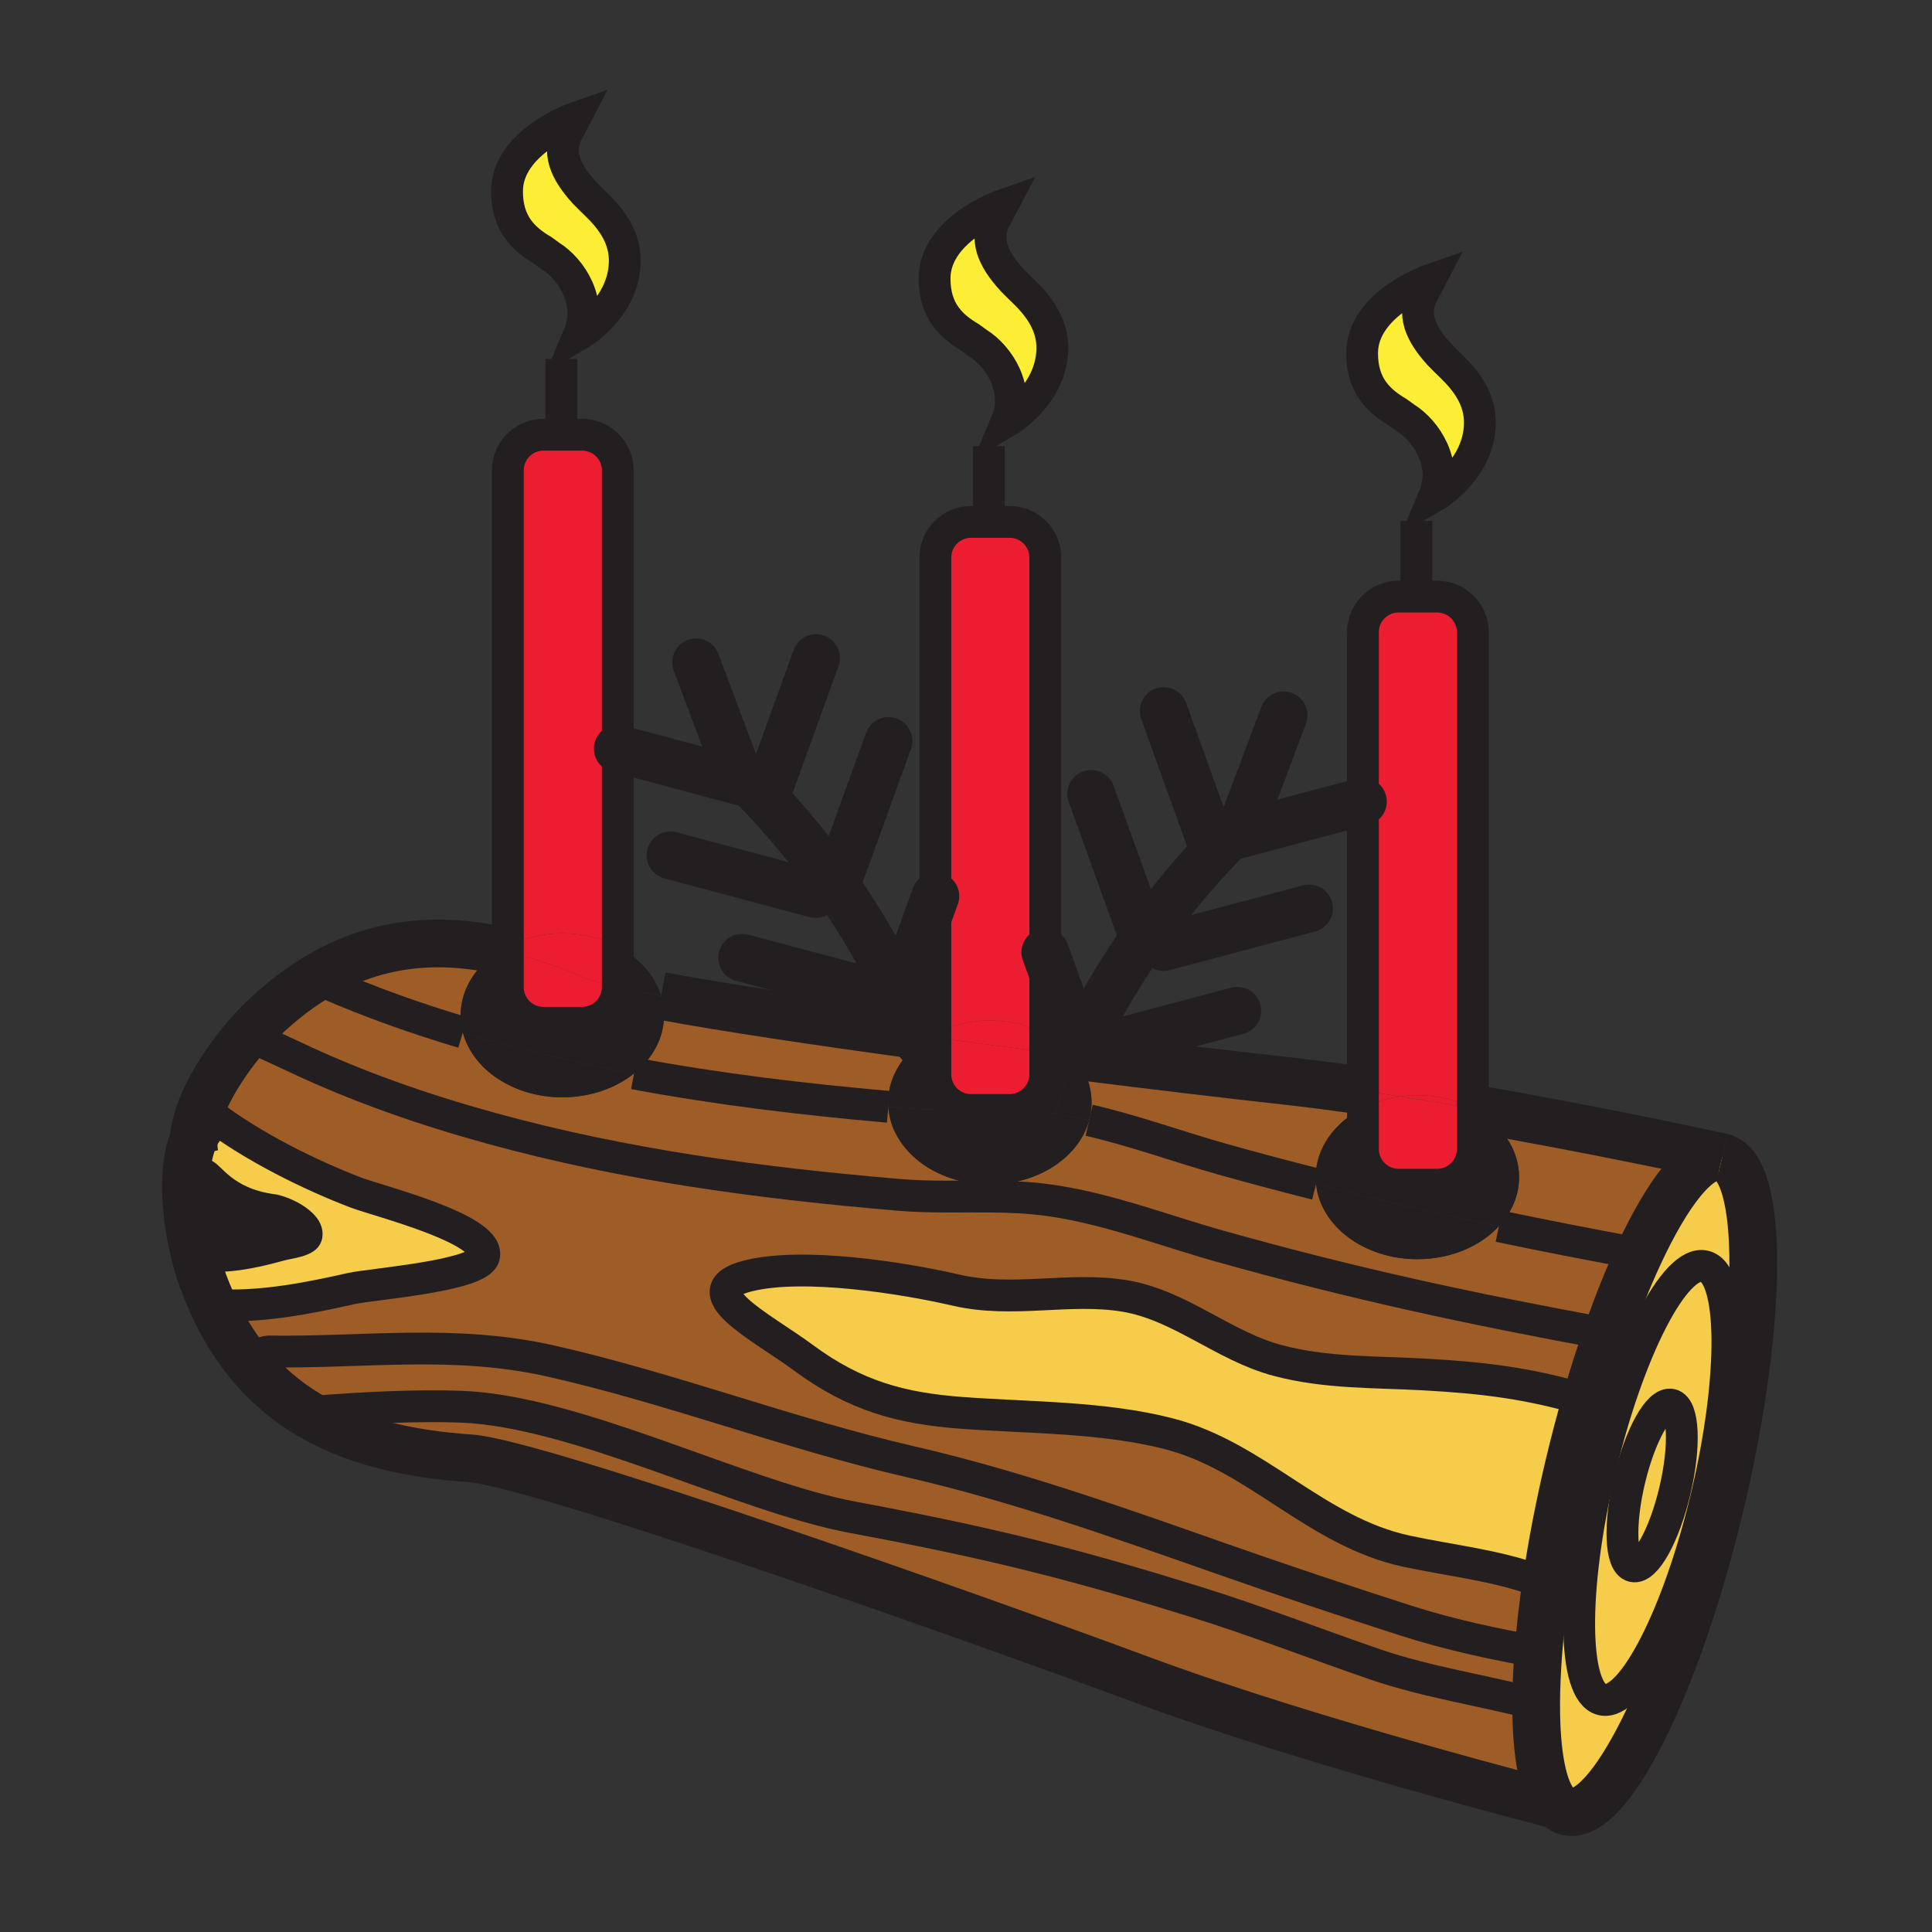 <?xml version="1.0" encoding="iso-8859-1"?>
<!-- Generator: Adobe Illustrator 12.0.1, SVG Export Plug-In . SVG Version: 6.00 Build 51448)  -->
<!DOCTYPE svg PUBLIC "-//W3C//DTD SVG 1.1//EN" "http://www.w3.org/Graphics/SVG/1.1/DTD/svg11.dtd">
<svg  version="1.1" id="Layer_1" xmlns="http://www.w3.org/2000/svg" xmlns:xlink="http://www.w3.org/1999/xlink" width="850.394" height="850.394"
	 viewBox="0 0 850.394 850.394" style="overflow:visible;enable-background:new 0 0 850.394 850.394;" xml:space="preserve">
<rect x="0" y="0" width="850.394" height="850.394" fill="#333333" stroke="none"/>
<g>
	<g id="XMLID_2_">
		<g>
			<path style="fill:#F6CC4B;" d="M698.1,616.3c2.95-10.229,6.051-19.979,9.261-29.149c4.5-12.87,9.199-24.57,13.93-34.771
				c13.01-28.07,26.26-44.8,36.229-43.11c0.341,0.07,0.511,0.11,0.511,0.11c18.489,4.38,18.22,72.41-0.601,151.94
				C738.61,740.85,708.36,801.78,689.86,797.41c-1.761-0.41-3.341-1.4-4.761-2.92c-6-6.431-8.97-22.33-8.93-44.34
				c0.01-7.061,0.34-14.74,0.97-22.95c0.75-9.73,1.931-20.19,3.551-31.19c2.35-15.899,5.609-32.939,9.77-50.54
				C692.84,635.42,695.4,625.66,698.1,616.3z M751.26,658.3c12.471-52.67,12.03-97.859-0.979-100.939
				c-13-3.08-33.65,37.12-46.12,89.8C691.7,699.83,692.14,745.02,705.14,748.1C718.15,751.18,738.8,710.97,751.26,658.3z"/>
			<path style="fill:#F6CC4B;" d="M750.28,557.36c13.01,3.08,13.45,48.27,0.979,100.939c-12.46,52.67-33.109,92.88-46.12,89.8
				c-13-3.08-13.439-48.27-0.979-100.939C716.63,594.48,737.28,554.28,750.28,557.36z M737.21,656.22
				c4.64-19.64,3.93-36.62-1.59-37.93c-5.521-1.3-13.771,13.55-18.42,33.2c-4.641,19.63-3.931,36.62,1.59,37.92
				C724.31,690.72,732.56,675.85,737.21,656.22z"/>
			<path style="fill:#F6CC4B;" d="M735.62,618.29c5.52,1.31,6.229,18.29,1.59,37.93c-4.65,19.63-12.9,34.5-18.42,33.19
				c-5.521-1.3-6.23-18.29-1.59-37.92C721.85,631.84,730.1,616.99,735.62,618.29z"/>
			<path style="fill:#F6CC4B;" d="M85.26,501.34c0.26-3.66,1.17-7.52,2.55-11.46l4.84,0.68c19.02,14.521,44.37,26.851,63.99,34.36
				c9.83,3.74,59.52,16.1,56.39,28.11c-2.26,8.689-49.37,12.109-58.47,14.149c-18.64,4.21-37.85,7.971-56.9,7.351l-3.18,1.489
				c-2.24-4.71-4.28-9.729-6.13-15.069C83.18,545.99,78.37,517.84,85.26,501.34z M93.27,551.85c-10.34,3.79,1.89,7.65,30.8-0.54
				c4.01-1.14,12.61-1.68,13.98-6.27c2.49-8.271-11.83-14.98-17.89-15.81c-20.24-2.74-25.46-14.36-29.11-15.24
				c-7.08-1.71,1.49,16.06,1.96,21.96C93.37,540.38,97.21,550.41,93.27,551.85z"/>
			<path style="fill:#F6CC4B;" d="M698.1,616.3c-2.699,9.36-5.26,19.12-7.64,29.17c-4.16,17.601-7.42,34.641-9.77,50.54l-3.54-0.2
				c-18.61-6.88-38.511-8.829-58.07-13.04c-39.98-8.6-65.93-41.76-104.63-51.699c-28.891-7.431-61.46-6.98-91.13-9.181
				c-26.69-1.989-46.98-7.449-69.85-24.39c-18.19-13.46-50.71-29.43-23.94-35.97c24.38-5.96,68.06,0.97,91.4,6.359
				c24.99,5.771,49.56-1.5,74.07,2.53c24.5,4.04,43.56,22.13,67.52,28.45c21.341,5.64,42.87,4.91,64.53,6.13
				C653.52,606.48,673.36,608.95,698.1,616.3z"/>
			<path style="fill:#9E5C26;" d="M719.12,551.38l2.17,1c-4.73,10.2-9.43,21.9-13.93,34.771
				C646.83,576.01,596.01,565.12,536.85,548.5c-25.06-7.03-49.83-16.79-75.88-20.3c-8.39-1.13-16.85-1.45-25.33-1.521l0.061-5.31
				c21.38,0,39.27-12.09,43.7-28.26c19.88,4.54,39.199,11.659,58.689,17.14c13.63,3.83,27.37,7.48,41.19,10.97
				c1.92,18.49,21.16,33.03,44.609,33.03c14.69,0,27.721-5.71,35.88-14.52C679.57,543.88,699.38,547.74,719.12,551.38z"/>
			<path style="fill:#9E5C26;" d="M757.52,509.27c-9.97-1.689-23.22,15.04-36.229,43.11l-2.17-1
				c-19.74-3.64-39.55-7.5-59.351-11.649c5.58-6.011,8.881-13.48,8.881-21.561c0-12.67-8.101-23.82-20.36-30.26
				C702.95,497.41,752.03,508.07,757.52,509.27z"/>
			<path style="fill:#9E5C26;" d="M599.91,480.15v7.54c-12.5,6.399-20.79,17.659-20.79,30.479c0,1.03,0.05,2.04,0.16,3.05
				c-13.82-3.489-27.561-7.14-41.19-10.97c-19.49-5.48-38.81-12.6-58.689-17.14c0.699-2.521,1.06-5.141,1.06-7.83
				c0-7.2-2.62-13.91-7.13-19.54c0.14-0.32,0.28-0.641,0.42-0.96c35.98,4.52,68.88,8.399,91.67,10.91
				C576.39,476.9,588.02,478.42,599.91,480.15z"/>
			<path style="fill:#9E5C26;" d="M220.2,418.33c-10.62,6.6-17.45,16.95-17.45,28.58c0,2.59,0.34,5.109,0.98,7.55
				c-20.39-6.08-40.44-13.17-59.98-21.67l-5.47-1.96C164.12,414.91,191.26,412.15,220.2,418.33z"/>
			<path style="fill:#9E5C26;" d="M404.72,459.25c-8.49,6.56-13.78,15.8-13.78,26.03c0,0.64,0.02,1.27,0.06,1.899
				c-37.78-3.34-74.97-7.76-111.92-14.68c8.15-6.54,13.2-15.59,13.2-25.59c0-2.94-0.44-5.8-1.27-8.54
				c28.18,5.24,69.31,11.35,112.34,17.22C403.81,456.8,404.27,458.02,404.72,459.25z"/>
			<path style="fill:#9E5C26;" d="M676.17,750.15c-0.04,22.01,2.93,37.909,8.93,44.34C683.44,794.07,577.21,767,502.99,739.5
				c-74.8-27.71-266.51-95.62-296.09-97.61c-27.53-1.85-51.58-7.529-71.3-19.37l2.95-1.17c19.54-1.6,44.86-2.909,64.44-2.17
				c51.12,1.91,123.38,39.561,172.55,48.721c63.1,11.729,99.65,21.3,151.11,37.3c26.43,8.2,52.569,18.479,78.77,27.439
				C628.29,740.46,652.77,744.03,676.17,750.15z"/>
			<path style="fill:#9E5C26;" d="M138.55,621.35l-2.95,1.17c-10.6-6.369-19.94-14.51-27.91-24.789l0.01-0.011
				c2.12,0.011,8.79-2.87,10.53-2.85c42.87,0.63,81.67-5.45,124.57,4.29c53.2,12.07,104.6,31.95,157.83,44.22
				c46.41,10.7,90.521,26.38,135.61,42.23c27.51,9.659,54.99,18.88,82.74,27.779c19.59,6.271,38.609,10.221,58.159,13.811
				c-0.63,8.21-0.96,15.89-0.97,22.95c-23.4-6.12-47.88-9.69-70.75-17.511c-26.2-8.96-52.34-19.239-78.77-27.439
				c-51.46-16-88.011-25.57-151.11-37.3c-49.17-9.16-121.43-46.811-172.55-48.721C183.41,618.44,158.09,619.75,138.55,621.35z"/>
			<path style="fill:#9E5C26;" d="M107.7,597.72l-0.01,0.011c-4.95-6.381-9.36-13.591-13.21-21.711l3.18-1.489
				c19.05,0.62,38.26-3.141,56.9-7.351c9.1-2.04,56.21-5.46,58.47-14.149c3.13-12.011-46.56-24.37-56.39-28.11
				c-19.62-7.51-44.97-19.84-63.99-34.36l-4.84-0.68c5.39-15.3,17.92-31.64,26.92-40.42c7.74-7.55,15.58-13.71,23.55-18.63
				l5.47,1.96c19.54,8.5,39.59,15.59,59.98,21.67c4.3,16.3,22.27,28.54,43.79,28.54c12.31,0,23.47-4.01,31.56-10.5
				c36.95,6.92,74.14,11.34,111.92,14.68c1.22,19.051,20.77,34.19,44.7,34.19l-0.061,5.31c8.48,0.07,16.94,0.391,25.33,1.521
				c26.05,3.51,50.82,13.27,75.88,20.3c59.16,16.62,109.98,27.51,170.511,38.65c-3.21,9.17-6.311,18.92-9.261,29.149
				c-24.739-7.35-44.58-9.819-71.05-11.3c-21.66-1.22-43.189-0.49-64.53-6.13c-23.96-6.32-43.02-24.41-67.52-28.45
				c-24.51-4.03-49.08,3.24-74.07-2.53c-23.34-5.39-67.02-12.319-91.4-6.359c-26.77,6.54,5.75,22.51,23.94,35.97
				c22.87,16.94,43.16,22.4,69.85,24.39c29.67,2.2,62.24,1.75,91.13,9.181c38.7,9.939,64.649,43.1,104.63,51.699
				c19.56,4.211,39.46,6.16,58.07,13.04l3.54,0.2c-1.62,11-2.801,21.46-3.551,31.19c-19.55-3.59-38.569-7.54-58.159-13.811
				c-27.75-8.899-55.23-18.12-82.74-27.779c-45.09-15.851-89.2-31.53-135.61-42.23C347.4,631.11,296,611.23,242.8,599.16
				c-42.9-9.74-81.7-3.66-124.57-4.29C116.49,594.85,109.82,597.73,107.7,597.72z"/>
			<path style="fill:#ED1D31;" d="M271.91,329.54v87.12c-7.02-3.69-15.39-5.83-24.39-5.83c-8.82,0-17.05,2.06-23.98,5.61v-209.4
				c0-8.67,7.02-15.69,15.68-15.69h17c8.67,0,15.69,7.02,15.69,15.69V329.54z"/>
			<path style="fill:#231F20;" d="M668.65,518.17c0,8.08-3.301,15.55-8.881,21.561C632.82,534.1,605.9,527.95,579.28,521.22
				c-0.11-1.01-0.16-2.02-0.16-3.05c0-12.82,8.29-24.08,20.79-30.479v18.079c0,8.671,7.02,15.69,15.68,15.69h17
				c8.67,0,15.69-7.02,15.69-15.69V487.91c0,0,0,0,0.01,0C660.55,494.35,668.65,505.5,668.65,518.17z"/>
			<path style="fill:#231F20;" d="M659.77,539.73c-8.159,8.81-21.189,14.52-35.88,14.52c-23.449,0-42.689-14.54-44.609-33.03
				C605.9,527.95,632.82,534.1,659.77,539.73z"/>
			<path style="fill:#FBEE34;" d="M638.78,161.2c6.97,6.73,12.8,14.78,12.6,25.32c-0.39,20.25-19.52,31.6-20.12,31.95
				c5.95-14.26-3.33-28.73-12.609-34.54l-3.48-2.5c-7.99-4.75-15.71-11.52-15.62-26.12c0.13-21.74,29.88-32.11,29.88-32.11
				l-2.8,5.35c-5.35,9.43-1.63,18.09,7.05,27.6C634.81,157.38,638.78,161.2,638.78,161.2z"/>
			<path style="fill:#ED1D31;" d="M648.28,487.91v17.859c0,8.671-7.021,15.69-15.69,15.69h-17c-8.66,0-15.68-7.02-15.68-15.69
				V487.69c4.88-2.5,10.399-4.261,16.32-5.08C626.94,484.28,637.71,486.07,648.28,487.91z"/>
			<path style="fill:#ED1D31;" d="M599.91,352.82v-74.53c0-8.66,7.02-15.69,15.68-15.69h17c8.67,0,15.69,7.03,15.69,15.69v209.62
				c-7.021-3.69-15.391-5.83-24.391-5.83c-2.609,0-5.17,0.18-7.659,0.53c-5.471-0.86-10.921-1.681-16.32-2.46V352.82z"/>
			<path style="fill:#ED1D31;" d="M623.89,482.08c9,0,17.37,2.14,24.391,5.83c-10.57-1.84-21.34-3.63-32.05-5.3
				C618.72,482.26,621.28,482.08,623.89,482.08z"/>
			<path style="fill:#ED1D31;" d="M616.23,482.61c-5.921,0.819-11.44,2.58-16.32,5.08v-7.54
				C605.31,480.93,610.76,481.75,616.23,482.61z"/>
			<path style="fill:#231F20;" d="M480.46,485.28c0,2.689-0.36,5.31-1.06,7.83c-5.061-1.16-10.16-2.15-15.301-2.9l0.19-1.29
				c2.68-8.01,5.729-15.75,9.04-23.18C477.84,471.37,480.46,478.08,480.46,485.28z"/>
			<path style="fill:#231F20;" d="M460.1,455.03c4.811,2.529,8.99,5.779,12.28,9.58c-4.06-0.511-8.149-1.03-12.28-1.551V455.03z"/>
			<path style="fill:#231F20;" d="M479.4,493.11c-4.431,16.17-22.32,28.26-43.7,28.26c-23.93,0-43.48-15.14-44.7-34.19
				c1.91,0.16,3.82,0.33,5.74,0.49c9.44,0.811,18.97,0.79,28.53,0.75c0.7,0.1,1.41,0.15,2.14,0.15h17c0.04,0,0.09,0,0.13,0
				c5.92,0.189,11.82,0.58,17.68,1.37c0.63,0.079,1.25,0.17,1.88,0.27C469.24,490.96,474.34,491.95,479.4,493.11z"/>
			<path style="fill:#231F20;" d="M464.29,488.92l-0.19,1.29c-0.63-0.1-1.25-0.19-1.88-0.27c-5.859-0.79-11.76-1.181-17.68-1.37
				c8.6-0.07,15.56-7.061,15.56-15.69v-9.82c4.131,0.521,8.221,1.04,12.28,1.551c0.33,0.37,0.64,0.739,0.95,1.13
				C470.02,473.17,466.97,480.91,464.29,488.92z"/>
			<path style="fill:#FBEE34;" d="M450.59,128.32c6.98,6.72,12.8,14.77,12.601,25.32c-0.391,20.25-19.521,31.6-20.12,31.95
				c5.949-14.27-3.33-28.74-12.61-34.54l-3.47-2.51c-8-4.75-15.71-11.52-15.62-26.12c0.12-21.74,29.88-32.11,29.88-32.11l-2.81,5.36
				c-5.351,9.42-1.62,18.08,7.05,27.59C446.62,124.5,450.59,128.32,450.59,128.32z"/>
			<path style="fill:#ED1D31;" d="M460.1,463.06v9.82c0,8.63-6.96,15.62-15.56,15.69c-6.41-0.2-12.85-0.17-19.27-0.15
				c-7.65-1.04-13.55-7.6-13.55-15.54v-16.16C427.87,458.9,444.19,461.03,460.1,463.06z"/>
			<path style="fill:#ED1D31;" d="M460.1,455.03v8.029c-15.909-2.029-32.229-4.159-48.379-6.34v-1.91
				c6.93-3.55,15.16-5.609,23.98-5.609C444.7,449.2,453.08,451.34,460.1,455.03z"/>
			<path style="fill:#ED1D31;" d="M460.1,419.15v35.88c-7.02-3.69-15.399-5.83-24.399-5.83c-8.82,0-17.05,2.06-23.98,5.609v-60.35
				V245.4c0-8.66,7.03-15.68,15.69-15.68h17c8.66,0,15.689,7.02,15.689,15.68V419.15z"/>
			<path style="fill:#FFFFFF;" d="M444.54,488.57c-0.04,0-0.09,0-0.13,0h-17c-0.73,0-1.44-0.051-2.14-0.15
				C431.69,488.4,438.13,488.37,444.54,488.57z"/>
			<path style="fill:#231F20;" d="M411.72,456.72v16.16c0,7.94,5.9,14.5,13.55,15.54c-9.56,0.04-19.09,0.061-28.53-0.75
				c-1.92-0.16-3.83-0.33-5.74-0.49c-0.04-0.63-0.06-1.26-0.06-1.899c0-10.23,5.29-19.471,13.78-26.03c1.33-1.04,2.75-2.01,4.24-2.9
				C409.88,456.47,410.8,456.6,411.72,456.72z"/>
			<path style="fill:#231F20;" d="M411.72,454.81v1.91c-0.92-0.12-1.84-0.25-2.76-0.37C409.86,455.81,410.78,455.29,411.72,454.81z"
				/>
			<path style="fill:#231F20;" d="M271.91,416.66c9.41,4.93,16.38,12.649,19.1,21.71c-7.3-1.37-13.73-2.67-19.1-3.89V416.66z"/>
			<path style="fill:#FBEE34;" d="M262.41,89.95c6.98,6.72,12.8,14.77,12.59,25.32c-0.38,20.25-19.51,31.6-20.11,31.95
				c5.94-14.27-3.34-28.74-12.61-34.54l-3.48-2.51c-7.99-4.75-15.71-11.51-15.62-26.12c0.13-21.74,29.88-32.11,29.88-32.11
				l-2.8,5.36c-5.35,9.43-1.63,18.08,7.05,27.6C258.44,86.13,262.41,89.95,262.41,89.95z"/>
			<path style="fill:#231F20;" d="M271.91,434.52v-0.039c5.37,1.22,11.8,2.52,19.1,3.89c0.83,2.74,1.27,5.6,1.27,8.54
				c0,10-5.05,19.05-13.2,25.59c-20.64-3.86-41.21-8.49-61.76-14.15c-4.55-1.25-9.07-2.55-13.59-3.89
				c-0.64-2.44-0.98-4.96-0.98-7.55c0-11.63,6.83-21.98,17.45-28.58c1.11,0.24,2.22,0.49,3.34,0.75v15.439
				c0,8.66,7.02,15.681,15.68,15.681h17C264.89,450.2,271.91,443.18,271.91,434.52z"/>
			<path style="fill:#ED1D31;" d="M271.91,434.48v0.039c0,8.66-7.02,15.681-15.69,15.681h-17c-8.66,0-15.68-7.021-15.68-15.681
				V419.08c10.88,2.57,22.03,6.36,33.45,11.16C259.99,431.5,265.1,432.93,271.91,434.48z"/>
			<path style="fill:#ED1D31;" d="M271.91,416.66v17.82c-6.81-1.551-11.92-2.98-14.92-4.24c-11.42-4.8-22.57-8.59-33.45-11.16v-2.64
				c6.93-3.55,15.16-5.61,23.98-5.61C256.52,410.83,264.89,412.97,271.91,416.66z"/>
			<path style="fill:#231F20;" d="M279.08,472.5c-8.09,6.49-19.25,10.5-31.56,10.5c-21.52,0-39.49-12.24-43.79-28.54
				c4.52,1.34,9.04,2.64,13.59,3.89C237.87,464.01,258.44,468.64,279.08,472.5z"/>
			<path style="fill:#231F20;" d="M223.54,416.44v2.64c-1.12-0.26-2.23-0.51-3.34-0.75C221.27,417.66,222.39,417.03,223.54,416.44z"
				/>
			<path style="fill:#231F20;" d="M120.16,529.23c6.06,0.829,20.38,7.539,17.89,15.81c-1.37,4.59-9.97,5.13-13.98,6.27
				c-28.91,8.19-41.14,4.33-30.8,0.54c3.94-1.439,0.1-11.47-0.26-15.899c-0.47-5.9-9.04-23.67-1.96-21.96
				C94.7,514.87,99.92,526.49,120.16,529.23z"/>
		</g>
		<g>
			<path style="fill:none;stroke:#231F20;stroke-width:21;stroke-linecap:round;stroke-linejoin:round;" d="M306.4,291.51
				l17.81,47.56c0,0,2.2,1.95,5.92,5.65c12.9,12.83,44.15,46.72,65.81,93.36c2.63,5.65,5.12,11.49,7.41,17.51
				c0.46,1.21,0.92,2.43,1.37,3.66"/>
			
				<line style="fill:none;stroke:#231F20;stroke-width:21;stroke-linecap:round;stroke-linejoin:round;" x1="295.12" y1="376.48" x2="359.11" y2="393.56"/>
			
				<line style="fill:none;stroke:#231F20;stroke-width:21;stroke-linecap:round;stroke-linejoin:round;" x1="271.91" y1="329.54" x2="329.63" y2="344.96"/>
			
				<line style="fill:none;stroke:#231F20;stroke-width:21;stroke-linecap:round;stroke-linejoin:round;" x1="326.65" y1="421.55" x2="390.65" y2="438.58"/>
			
				<line style="fill:none;stroke:#231F20;stroke-width:21;stroke-linecap:round;stroke-linejoin:round;" x1="359.2" y1="289.65" x2="336.81" y2="351.57"/>
			
				<line style="fill:none;stroke:#231F20;stroke-width:21;stroke-linecap:round;stroke-linejoin:round;" x1="391.09" y1="326.13" x2="368.68" y2="388.04"/>
			<polyline style="fill:none;stroke:#231F20;stroke-width:21;stroke-linecap:round;stroke-linejoin:round;" points="411.72,394.46 
				395.94,438.08 395.26,439.97 			"/>
			<path style="fill:none;stroke:#231F20;stroke-width:21;stroke-linecap:round;stroke-linejoin:round;" d="M565,314.86
				l-17.85,47.55c0,0-2.2,1.95-5.92,5.64c-12.921,12.82-44.2,46.69-65.91,93.311c-0.53,1.13-1.051,2.27-1.57,3.42
				c-0.14,0.319-0.28,0.64-0.42,0.96"/>
			
				<line style="fill:none;stroke:#231F20;stroke-width:21;stroke-linecap:round;stroke-linejoin:round;" x1="576.2" y1="399.85" x2="512.2" y2="416.87"/>
			
				<line style="fill:none;stroke:#231F20;stroke-width:21;stroke-linecap:round;stroke-linejoin:round;" x1="599.91" y1="352.82" x2="541.71" y2="368.29"/>
			
				<line style="fill:none;stroke:#231F20;stroke-width:21;stroke-linecap:round;stroke-linejoin:round;" x1="544.63" y1="444.89" x2="480.62" y2="461.86"/>
			
				<line style="fill:none;stroke:#231F20;stroke-width:21;stroke-linecap:round;stroke-linejoin:round;" x1="512.2" y1="312.96" x2="534.52" y2="374.9"/>
			
				<line style="fill:none;stroke:#231F20;stroke-width:21;stroke-linecap:round;stroke-linejoin:round;" x1="480.28" y1="349.41" x2="502.63" y2="411.35"/>
			<polyline style="fill:none;stroke:#231F20;stroke-width:21;stroke-linecap:round;stroke-linejoin:round;" points="460.1,419.15 
				475.32,461.36 476,463.26 			"/>
			<path style="fill:none;stroke:#231F20;stroke-width:21;" d="M758.03,509.38c18.489,4.38,18.22,72.41-0.601,151.94
				C738.61,740.85,708.36,801.78,689.86,797.41c-1.761-0.41-3.341-1.4-4.761-2.92c-6-6.431-8.97-22.33-8.93-44.34
				c0.01-7.061,0.34-14.74,0.97-22.95c0.75-9.73,1.931-20.19,3.551-31.19c2.35-15.899,5.609-32.939,9.77-50.54
				c2.38-10.05,4.94-19.81,7.64-29.17c2.95-10.229,6.051-19.979,9.261-29.149c4.5-12.87,9.199-24.57,13.93-34.771
				c13.01-28.07,26.26-44.8,36.229-43.11"/>
			<path style="fill:none;stroke:#231F20;stroke-width:21;" d="M220.2,418.33c-28.94-6.18-56.08-3.42-81.92,12.5
				c-7.97,4.92-15.81,11.08-23.55,18.63c-9,8.78-21.53,25.12-26.92,40.42c-1.38,3.94-2.29,7.8-2.55,11.46
				c-0.18,2.54-0.03,4.99,0.49,7.28"/>
			<path style="fill:none;stroke:#231F20;stroke-width:21;" d="M408.96,456.35c-1.88-0.26-3.75-0.51-5.61-0.76
				c-43.03-5.87-84.16-11.979-112.34-17.22"/>
			<path style="fill:none;stroke:#231F20;stroke-width:21;" d="M599.91,480.15c-11.891-1.73-23.521-3.25-34.49-4.46
				c-22.79-2.511-55.689-6.391-91.67-10.91c-0.45-0.05-0.91-0.11-1.37-0.17"/>
			<path style="fill:none;stroke:#231F20;stroke-width:21;" d="M758.03,509.38c0,0-0.17-0.04-0.511-0.11
				c-5.489-1.199-54.569-11.859-109.229-21.359"/>
			<path style="fill:none;stroke:#231F20;stroke-width:21;" d="M685.12,794.5c0,0-0.01,0-0.021-0.01
				C683.44,794.07,577.21,767,502.99,739.5c-74.8-27.71-266.51-95.62-296.09-97.61c-27.53-1.85-51.58-7.529-71.3-19.37
				c-10.6-6.369-19.94-14.51-27.91-24.789c-4.95-6.381-9.36-13.591-13.21-21.711c-2.24-4.71-4.28-9.729-6.13-15.069
				c-5.17-14.96-9.98-43.11-3.09-59.61c0.98-2.35,2.2-4.46,3.69-6.27"/>
			<path style="fill:none;stroke:#231F20;stroke-width:14;" d="M703.54,617.96c-1.84-0.58-3.65-1.14-5.44-1.66
				c-24.739-7.35-44.58-9.819-71.05-11.3c-21.66-1.22-43.189-0.49-64.53-6.13c-23.96-6.32-43.02-24.41-67.52-28.45
				c-24.51-4.03-49.08,3.24-74.07-2.53c-23.34-5.39-67.02-12.319-91.4-6.359c-26.77,6.54,5.75,22.51,23.94,35.97
				c22.87,16.94,43.16,22.4,69.85,24.39c29.67,2.2,62.24,1.75,91.13,9.181c38.7,9.939,64.649,43.1,104.63,51.699
				c19.56,4.211,39.46,6.16,58.07,13.04"/>
			<path style="fill:none;stroke:#231F20;stroke-width:14;" d="M92.65,490.56c19.02,14.521,44.37,26.851,63.99,34.36
				c9.83,3.74,59.52,16.1,56.39,28.11c-2.26,8.689-49.37,12.109-58.47,14.149c-18.64,4.21-37.85,7.971-56.9,7.351"/>
			<path style="fill:none;stroke:#231F20;stroke-width:14;" d="M680.82,727.87c-1.23-0.22-2.46-0.45-3.681-0.67
				c-19.55-3.59-38.569-7.54-58.159-13.811c-27.75-8.899-55.23-18.12-82.74-27.779c-45.09-15.851-89.2-31.53-135.61-42.23
				C347.4,631.11,296,611.23,242.8,599.16c-42.9-9.74-81.7-3.66-124.57-4.29c-1.74-0.021-8.41,2.86-10.53,2.85"/>
			<path style="fill:none;stroke:#231F20;stroke-width:14;" d="M679.58,751.06c-1.13-0.31-2.271-0.609-3.41-0.909
				c-23.4-6.12-47.88-9.69-70.75-17.511c-26.2-8.96-52.34-19.239-78.77-27.439c-51.46-16-88.011-25.57-151.11-37.3
				c-49.17-9.16-121.43-46.811-172.55-48.721c-19.58-0.739-44.9,0.57-64.44,2.17"/>
			<path style="fill:none;stroke:#231F20;stroke-width:14;" d="M707.36,587.15C646.83,576.01,596.01,565.12,536.85,548.5
				c-25.06-7.03-49.83-16.79-75.88-20.3c-8.39-1.13-16.85-1.45-25.33-1.521c-13.41-0.109-26.88,0.38-40.14-0.76
				c-60.88-5.18-120.21-13.02-179.42-29.32c-29.83-8.21-59.02-18.35-87.03-31.67c-4.4-2.09-9.6-4.41-14.99-6.899"/>
			<path style="fill:none;stroke:#231F20;stroke-width:14;" d="M203.73,454.46c-20.39-6.08-40.44-13.17-59.98-21.67"/>
			<path style="fill:none;stroke:#231F20;stroke-width:14;" d="M391,487.18c-37.78-3.34-74.97-7.76-111.92-14.68"/>
			<path style="fill:none;stroke:#231F20;stroke-width:14;" d="M579.28,521.22c-13.82-3.489-27.561-7.14-41.19-10.97
				c-19.49-5.48-38.81-12.6-58.689-17.14"/>
			<path style="fill:none;stroke:#231F20;stroke-width:14;" d="M719.12,551.38c-19.74-3.64-39.55-7.5-59.351-11.649"/>
			<path style="fill:none;stroke:#231F20;stroke-width:7.308;" d="M124.07,551.31c4.01-1.14,12.61-1.68,13.98-6.27
				c2.49-8.271-11.83-14.98-17.89-15.81c-20.24-2.74-25.46-14.36-29.11-15.24c-7.08-1.71,1.49,16.06,1.96,21.96
				c0.36,4.43,4.2,14.46,0.26,15.899C82.93,555.64,95.16,559.5,124.07,551.31z"/>
			<path style="fill:none;stroke:#231F20;stroke-width:14;" d="M718.79,689.41c-5.521-1.3-6.23-18.29-1.59-37.92
				c4.649-19.65,12.899-34.5,18.42-33.2c5.52,1.31,6.229,18.29,1.59,37.93C732.56,675.85,724.31,690.72,718.79,689.41z"/>
			<path style="fill:none;stroke:#231F20;stroke-width:14;" d="M705.14,748.1c-13-3.08-13.439-48.27-0.979-100.939
				c12.47-52.68,33.12-92.88,46.12-89.8c13.01,3.08,13.45,48.27,0.979,100.939C738.8,710.97,718.15,751.18,705.14,748.1z"/>
			<path style="fill:none;stroke:#231F20;stroke-width:14;" d="M271.91,434.48v0.039c0,8.66-7.02,15.681-15.69,15.681h-17
				c-8.66,0-15.68-7.021-15.68-15.681V419.08v-2.64v-209.4c0-8.67,7.02-15.69,15.68-15.69h17c8.67,0,15.69,7.02,15.69,15.69v122.5
				v87.12V434.48z"/>
			<path style="fill:none;stroke:#231F20;stroke-width:14;" d="M254.88,147.23c0,0,0,0,0.01-0.01"/>
			<path style="fill:none;stroke:#231F20;stroke-width:14;" d="M254.89,147.22c0.6-0.35,19.73-11.7,20.11-31.95
				c0.21-10.55-5.61-18.6-12.59-25.32c0,0-3.97-3.82-5.1-5.05c-8.68-9.52-12.4-18.17-7.05-27.6l2.8-5.36
				c0,0-29.75,10.37-29.88,32.11c-0.09,14.61,7.63,21.37,15.62,26.12l3.48,2.51C251.55,118.48,260.83,132.95,254.89,147.22z"/>
			<line style="fill:none;stroke:#231F20;stroke-width:14;" x1="247.07" y1="158.01" x2="247.07" y2="190.7"/>
			<path style="fill:none;stroke:#231F20;stroke-width:14;" d="M460.1,463.06v9.82c0,8.63-6.96,15.62-15.56,15.69
				c-0.04,0-0.09,0-0.13,0h-17c-0.73,0-1.44-0.051-2.14-0.15c-7.65-1.04-13.55-7.6-13.55-15.54v-16.16v-1.91v-60.35V245.4
				c0-8.66,7.03-15.68,15.69-15.68h17c8.66,0,15.689,7.02,15.689,15.68v173.75v35.88V463.06z"/>
			<path style="fill:none;stroke:#231F20;stroke-width:14;" d="M443.06,185.6c0,0,0,0,0.011-0.01"/>
			<path style="fill:none;stroke:#231F20;stroke-width:14;" d="M443.07,185.59c0.6-0.35,19.729-11.7,20.12-31.95
				c0.199-10.55-5.62-18.6-12.601-25.32c0,0-3.97-3.82-5.1-5.06c-8.67-9.51-12.4-18.17-7.05-27.59l2.81-5.36
				c0,0-29.76,10.37-29.88,32.11c-0.09,14.6,7.62,21.37,15.62,26.12l3.47,2.51C439.74,156.85,449.02,171.32,443.07,185.59z"/>
			<line style="fill:none;stroke:#231F20;stroke-width:14;" x1="435.26" y1="196.38" x2="435.26" y2="229.07"/>
			<path style="fill:none;stroke:#231F20;stroke-width:14;" d="M648.28,487.91v17.859c0,8.671-7.021,15.69-15.69,15.69h-17
				c-8.66,0-15.68-7.02-15.68-15.69V487.69v-7.54V352.82v-74.53c0-8.66,7.02-15.69,15.68-15.69h17c8.67,0,15.69,7.03,15.69,15.69
				V487.91z"/>
			<path style="fill:none;stroke:#231F20;stroke-width:14;" d="M631.25,218.48c0,0,0,0,0.01-0.01"/>
			<path style="fill:none;stroke:#231F20;stroke-width:14;" d="M631.26,218.47c0.601-0.35,19.73-11.7,20.12-31.95
				c0.2-10.54-5.63-18.59-12.6-25.32c0,0-3.971-3.82-5.101-5.05c-8.68-9.51-12.399-18.17-7.05-27.6l2.8-5.35
				c0,0-29.75,10.37-29.88,32.11c-0.09,14.6,7.63,21.37,15.62,26.12l3.48,2.5C627.93,189.74,637.21,204.21,631.26,218.47z"/>
			<line style="fill:none;stroke:#231F20;stroke-width:14;" x1="623.45" y1="229.27" x2="623.45" y2="261.95"/>
		</g>
	</g>
</g>
<rect style="fill:none;" width="850.394" height="850.394"/>
</svg>

